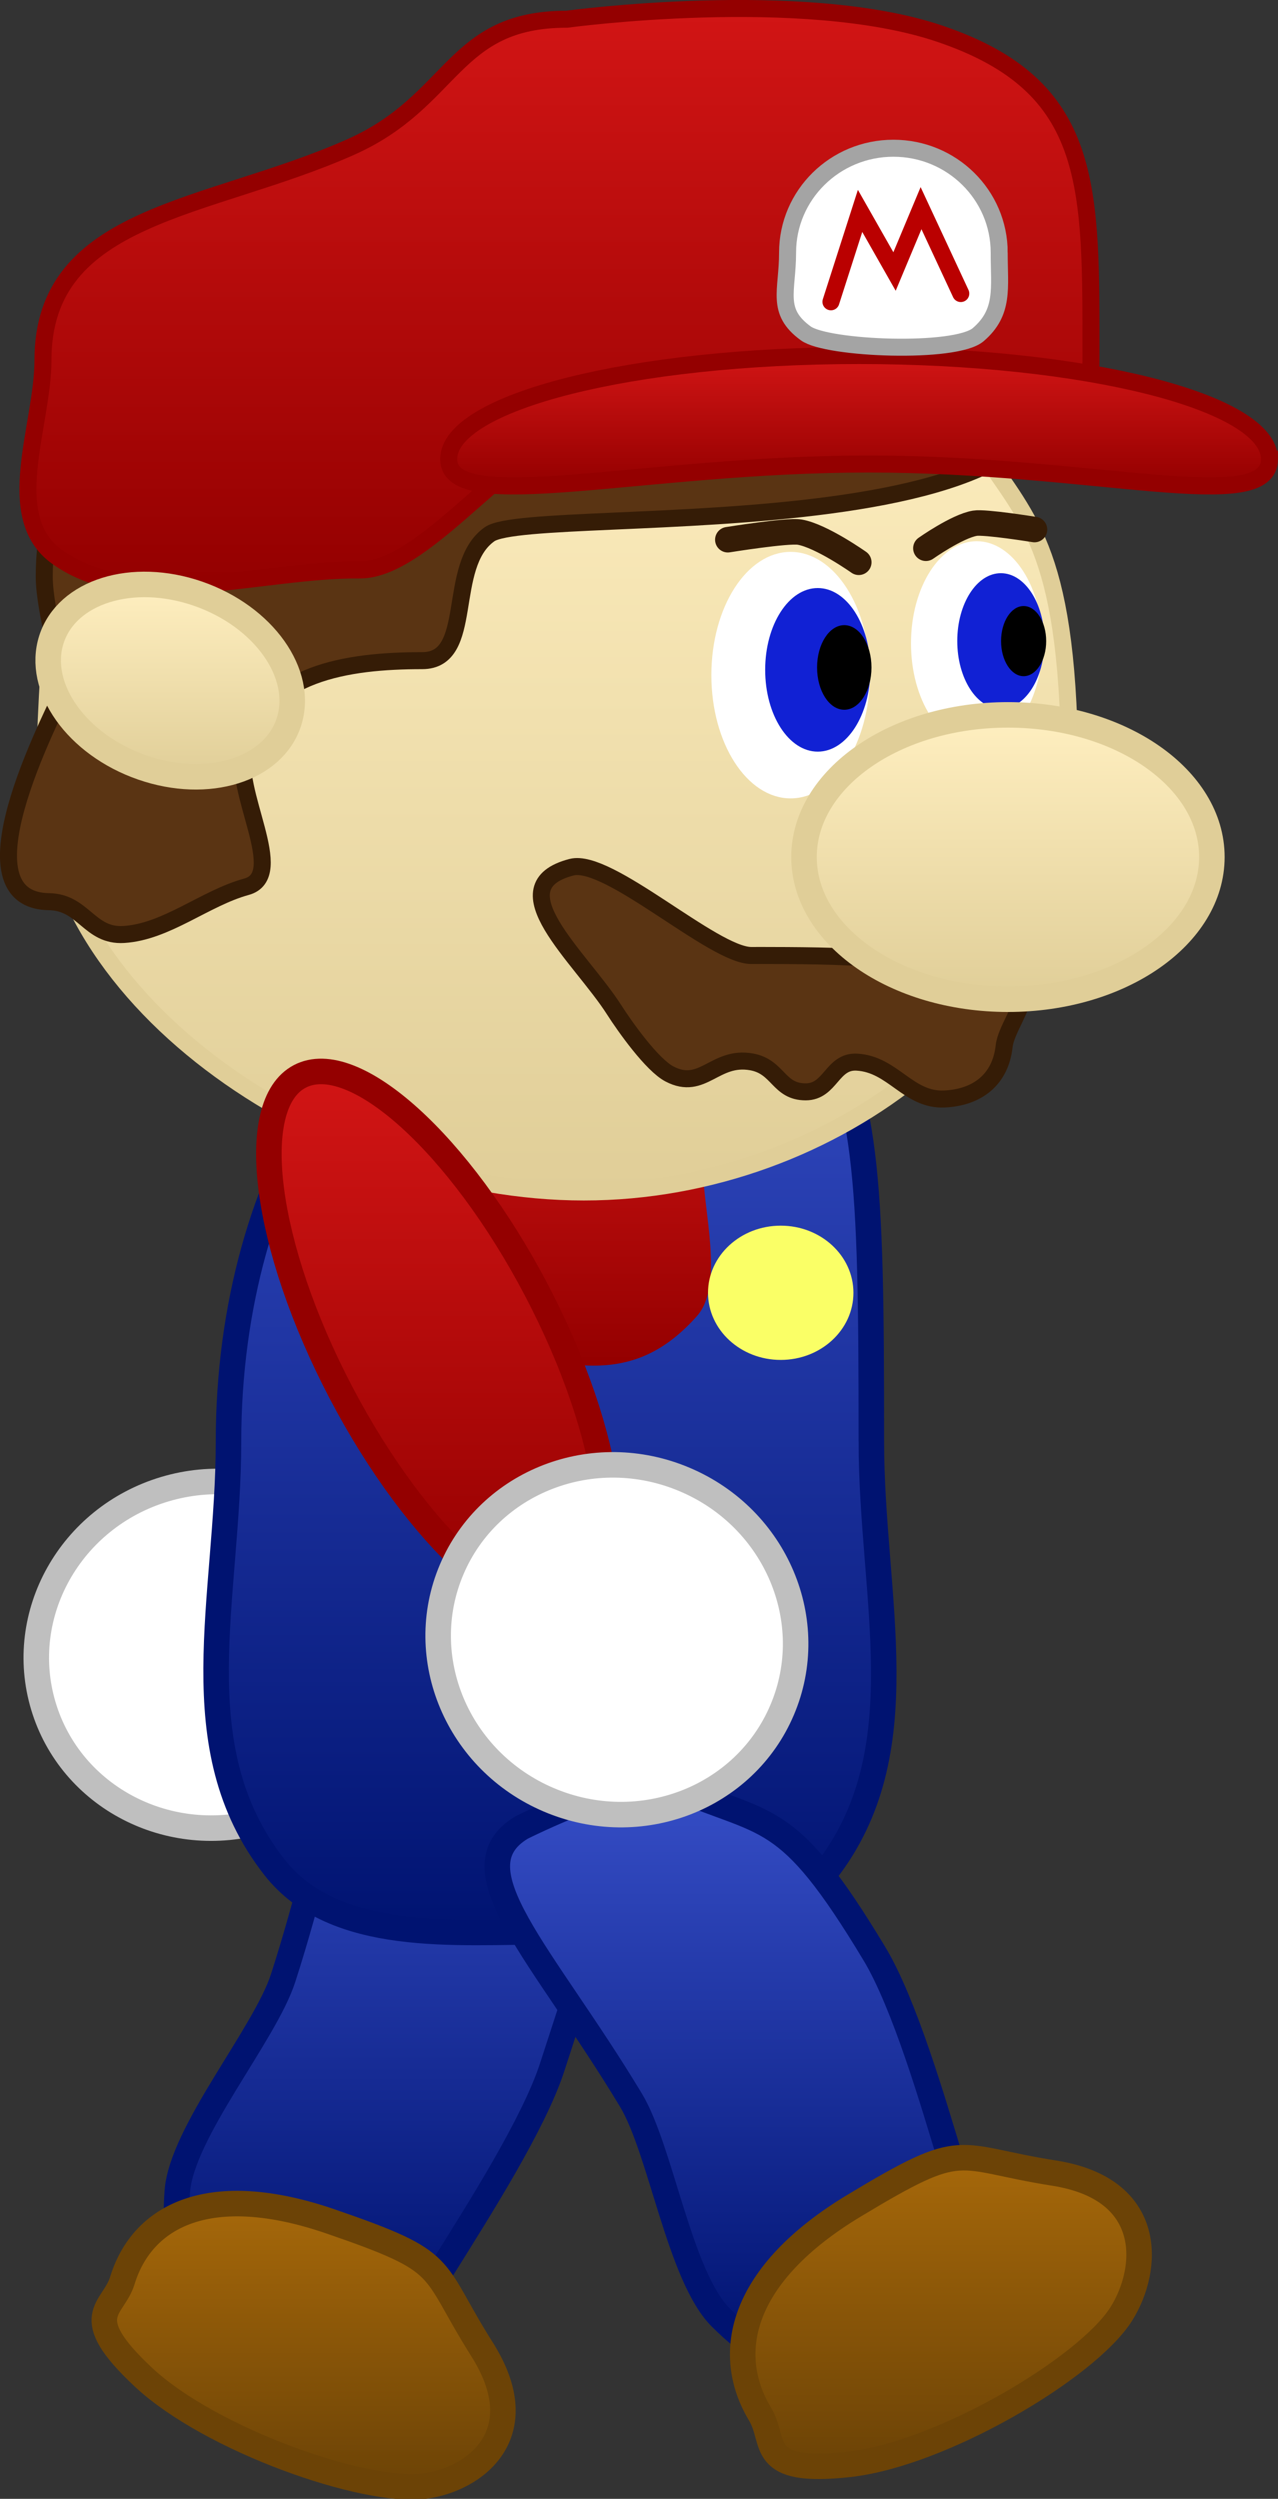 <svg version="1.1" xmlns="http://www.w3.org/2000/svg" xmlns:xlink="http://www.w3.org/1999/xlink" width="75.126" height="146.847" viewBox="0,0,75.126,146.847"><rect x="0" y="0" width="75.126" height="146.847" fill="#333333" stroke="none"/><defs><linearGradient x1="230.882" y1="212.134" x2="230.882" y2="248.226" gradientUnits="userSpaceOnUse" id="color-1"><stop offset="0" stop-color="#364ec7"/><stop offset="1" stop-color="#001371"/></linearGradient><linearGradient x1="225.595" y1="241.157" x2="225.595" y2="257.805" gradientUnits="userSpaceOnUse" id="color-2"><stop offset="0" stop-color="#a6680a"/><stop offset="1" stop-color="#6c4306"/></linearGradient><linearGradient x1="240.075" y1="166.081" x2="240.075" y2="225.281" gradientUnits="userSpaceOnUse" id="color-3"><stop offset="0" stop-color="#364ec7"/><stop offset="1" stop-color="#001371"/></linearGradient><linearGradient x1="241.665" y1="171.394" x2="241.665" y2="191.916" gradientUnits="userSpaceOnUse" id="color-4"><stop offset="0" stop-color="#d21515"/><stop offset="1" stop-color="#940000"/></linearGradient><linearGradient x1="240.511" y1="131.097" x2="240.511" y2="181.709" gradientUnits="userSpaceOnUse" id="color-5"><stop offset="0" stop-color="#ffefc0"/><stop offset="1" stop-color="#e0ce98"/></linearGradient><linearGradient x1="240.635" y1="112.161" x2="240.635" y2="146.07" gradientUnits="userSpaceOnUse" id="color-6"><stop offset="0" stop-color="#d21515"/><stop offset="1" stop-color="#940000"/></linearGradient><linearGradient x1="258.249" y1="132.554" x2="258.249" y2="140.218" gradientUnits="userSpaceOnUse" id="color-7"><stop offset="0" stop-color="#d21515"/><stop offset="1" stop-color="#940000"/></linearGradient><linearGradient x1="266.999" y1="153.671" x2="266.999" y2="170.381" gradientUnits="userSpaceOnUse" id="color-8"><stop offset="0" stop-color="#ffefc0"/><stop offset="1" stop-color="#e0ce98"/></linearGradient><linearGradient x1="217.753" y1="146.006" x2="217.753" y2="157.31" gradientUnits="userSpaceOnUse" id="color-9"><stop offset="0" stop-color="#ffefc0"/><stop offset="1" stop-color="#e0ce98"/></linearGradient><linearGradient x1="250.58" y1="216.414" x2="250.58" y2="250.041" gradientUnits="userSpaceOnUse" id="color-10"><stop offset="0" stop-color="#364ec7"/><stop offset="1" stop-color="#001371"/></linearGradient><linearGradient x1="263.058" y1="238.461" x2="263.058" y2="256.595" gradientUnits="userSpaceOnUse" id="color-11"><stop offset="0" stop-color="#a6680a"/><stop offset="1" stop-color="#6c4306"/></linearGradient><linearGradient x1="233.541" y1="174.624" x2="233.541" y2="206.364" gradientUnits="userSpaceOnUse" id="color-12"><stop offset="0" stop-color="#d21515"/><stop offset="1" stop-color="#940000"/></linearGradient></defs><g transform="translate(-207.748,-111.661)"><g data-paper-data="{&quot;isPaintingLayer&quot;:true}" fill-rule="nonzero" stroke-linejoin="miter" stroke-miterlimit="10" stroke-dasharray="" stroke-dashoffset="0" style="mix-blend-mode: normal"><g data-paper-data="{&quot;origPos&quot;:null,&quot;origRot&quot;:0}" stroke-width="1.5" stroke-linecap="butt"><path d="M242.381,178.272c2.949,1.991 0.963,10.089 -4.437,18.087c-5.4,7.998 -12.168,12.867 -15.117,10.876c-2.949,-1.991 -0.963,-10.089 4.437,-18.087c5.4,-7.998 12.168,-12.868 15.117,-10.876z" data-paper-data="{&quot;origRot&quot;:0,&quot;origPos&quot;:null,&quot;index&quot;:null}" fill="#d21515" stroke="#940000"/><path d="M230.384,205.901c1.608,5.374 -1.584,11.076 -7.131,12.736c-5.547,1.66 -11.347,-1.35 -12.956,-6.724c-1.608,-5.374 1.584,-11.076 7.131,-12.736c5.547,-1.66 11.347,1.35 12.956,6.724z" data-paper-data="{&quot;origPos&quot;:null,&quot;index&quot;:null}" fill="#ffffff" stroke="#bfbfbf"/></g><g data-paper-data="{&quot;origPos&quot;:null,&quot;origRot&quot;:0}" stroke-width="1.5" stroke-linecap="butt"><path d="M240.211,233.131c-1.074,3.327 -4.39,8.518 -6.236,11.488c-2.655,4.271 -4.684,4.208 -9.593,2.585c-4.932,-1.629 -6.572,-1.699 -6.212,-6.753c0.248,-3.476 5.154,-9.241 6.221,-12.547c3.152,-9.763 3.486,-17.047 7.921,-15.582c0,0 6.916,2.891 7.561,5.017c0,0 3.818,-0.372 3.768,2.805c-0.05,3.2 -0.279,3.224 -3.43,12.986z" data-paper-data="{&quot;origPos&quot;:null,&quot;origRot&quot;:0}" fill="url(#color-1)" stroke="#001371"/><path d="M236.086,249.726c3.148,4.985 -0.43,7.637 -3.357,8.031c-3.544,0.478 -12.626,-2.731 -16.542,-6.39c-3.916,-3.659 -1.778,-3.956 -1.248,-5.684c1.178,-3.843 5.163,-5.915 12.258,-3.472c7.095,2.443 5.74,2.53 8.889,7.515z" data-paper-data="{&quot;origPos&quot;:null,&quot;origRot&quot;:0}" fill="url(#color-2)" stroke="#6c4306"/></g><path d="" data-paper-data="{&quot;origPos&quot;:null}" fill="#c1770b" stroke="#6c4306" stroke-width="1.5" stroke-linecap="butt"/><g data-paper-data="{&quot;origPos&quot;:null}" stroke-linecap="butt"><path d="M258.969,196.356c0,9.264 2.841,18.238 -2.692,25.318c-3.547,4.538 -10.703,3.507 -16.202,3.507c-5.499,0 -12.655,0.738 -16.202,-3.8c-5.533,-7.079 -2.692,-15.761 -2.692,-25.025c0,-15.919 8.459,-28.825 18.894,-28.825c0,0 11.737,-4.401 15.226,2.131c3.472,6.501 3.668,10.774 3.668,26.694z" data-paper-data="{&quot;origPos&quot;:null}" fill="url(#color-3)" stroke="#001371" stroke-width="1.5"/><path d="M249.052,180.032c0,2.689 1.31,7.127 -0.342,8.978c-1.785,2 -3.673,2.92 -6.135,2.905c-2.726,-0.016 -4.606,-1.002 -6.881,-2.774c-2.339,-1.821 -1.87,-5.805 -1.87,-9.11c0,-4.771 3.409,-8.638 7.615,-8.638c4.205,0 7.615,3.867 7.615,8.638z" data-paper-data="{&quot;origPos&quot;:null}" fill="url(#color-4)" stroke="none" stroke-width="0"/><path d="M234.415,188.188c0,2.234 -1.962,4.044 -4.381,4.044c-2.42,0 -4.381,-1.811 -4.381,-4.044c0,-2.234 1.962,-4.044 4.381,-4.044c2.42,0 4.381,1.811 4.381,4.044z" data-paper-data="{&quot;origPos&quot;:null}" fill="#faff66" stroke="none" stroke-width="1.5"/><path d="M257.916,187.633c0,2.179 -1.913,3.945 -4.274,3.945c-2.36,0 -4.274,-1.766 -4.274,-3.945c0,-2.179 1.913,-3.945 4.274,-3.945c2.36,0 4.274,1.766 4.274,3.945z" data-paper-data="{&quot;origPos&quot;:null}" fill="#faff66" stroke="none" stroke-width="1.5"/></g><g data-paper-data="{&quot;origPos&quot;:null}"><path d="M270.632,157.486c0,13.378 -13.735,24.223 -28.564,24.223c-14.829,0 -31.679,-11.007 -31.679,-24.385c0,-4.842 0.689,-17.041 3.198,-21.122c5.781,-9.403 17.745,-2.94 28.481,-2.94c0,0 17.478,-4.071 23.39,4.874c2.805,4.244 5.174,5.972 5.174,19.35z" data-paper-data="{&quot;origPos&quot;:null}" fill="url(#color-5)" stroke="#e0ce98" stroke-width="1" stroke-linecap="butt"/><path d="M268.509,130.36c8.097,14.228 -29.334,10.832 -31.983,12.697c-2.601,1.831 -0.819,7.428 -3.96,7.428c-4.403,0 -9.256,0.714 -10.467,5.114c-0.701,2.546 2.601,7.5 0.137,8.173c-2.428,0.663 -4.705,2.652 -7.211,2.805c-2.032,0.124 -2.359,-1.896 -4.395,-1.928c-5.797,-0.09 0.788,-11.967 0.925,-12.589c0.046,-0.208 -1.206,-4.449 -1.206,-6.509c0,-11.174 10.779,-17.116 17.855,-17.116c7.076,0 32.207,-12.302 40.304,1.926z" data-paper-data="{&quot;origPos&quot;:null}" fill="#5a3413" stroke="#351c06" stroke-width="1" stroke-linecap="butt"/><path d="M267.914,169.937c0,0.937 -1.035,2.269 -1.137,3.2c-0.215,1.977 -1.587,3.019 -3.513,3.108c-2.126,0.098 -3.016,-2.043 -5.14,-2.166c-1.475,-0.085 -1.54,1.746 -3.017,1.746c-1.609,0 -1.592,-1.475 -3.177,-1.761c-2.164,-0.391 -2.866,1.732 -4.827,0.71c-1.026,-0.534 -2.618,-2.776 -3.25,-3.766c-2.002,-3.133 -6.906,-7.245 -2.506,-8.385c2.165,-0.561 8.333,5.189 10.565,5.189c0,0 3.74,-0.017 5.598,0.082c4.213,0.223 10.403,-2.389 10.403,2.044z" data-paper-data="{&quot;origPos&quot;:null}" fill="#5a3413" stroke="#351c06" stroke-width="1" stroke-linecap="butt"/><path d="M271.879,132.828c0,10.226 -12.292,3.931 -29.304,3.931c-4.119,0 -9.57,8.433 -13.688,8.396c-5.839,-0.053 -13.193,2.545 -17.805,-0.787c-3.256,-2.352 -0.809,-7.705 -0.809,-11.54c0,-8.665 9.693,-8.79 18.094,-12.528c6.107,-2.717 5.94,-7.51 12.709,-7.51c0,0 13.856,-1.879 21.919,0.853c9.128,3.093 8.884,8.958 8.884,19.185z" data-paper-data="{&quot;origPos&quot;:null}" fill="url(#color-6)" stroke="#940000" stroke-width="1" stroke-linecap="butt"/><path d="M282.373,138.646c0,3.364 -10.256,0.283 -23.579,0.283c-13.324,0 -24.67,3.081 -24.67,-0.283c0,-3.364 10.801,-6.091 24.124,-6.091c13.324,0 24.124,2.727 24.124,6.091z" data-paper-data="{&quot;origPos&quot;:null}" fill="url(#color-7)" stroke="#940000" stroke-width="1" stroke-linecap="butt"/><path d="M266.484,126.505c0,2.073 0.307,3.503 -1.232,4.822c-1.329,1.138 -8.882,0.84 -10.137,-0.075c-1.788,-1.302 -1.07,-2.478 -1.07,-4.747c0,-3.387 2.785,-6.133 6.22,-6.133c3.435,0 6.22,2.746 6.22,6.133z" data-paper-data="{&quot;origPos&quot;:null}" fill="#ffffff" stroke="#a4a4a4" stroke-width="1" stroke-linecap="butt"/><path d="M258.881,151.336c0,4 -2.086,7.243 -4.658,7.243c-2.573,0 -4.658,-3.243 -4.658,-7.243c0,-4 2.086,-7.243 4.658,-7.243c2.573,0 4.658,3.243 4.658,7.243z" data-paper-data="{&quot;origPos&quot;:null}" fill="#ffffff" stroke="none" stroke-width="0" stroke-linecap="butt"/><path d="M256.594,129.397l1.713,-5.342l2.025,3.562l1.558,-3.724l2.337,5.019" data-paper-data="{&quot;origPos&quot;:null}" fill="none" stroke="#ba0000" stroke-width="1" stroke-linecap="round"/><path d="M250.533,143.378c0,0 3.514,-0.568 4.225,-0.446c1.272,0.218 3.472,1.772 3.472,1.772" data-paper-data="{&quot;origPos&quot;:null,&quot;origRot&quot;:0}" fill="none" stroke="#351c06" stroke-width="1.5" stroke-linecap="round"/><path d="M258.91,151.025c0,2.655 -1.384,4.807 -3.091,4.807c-1.707,0 -3.091,-2.152 -3.091,-4.807c0,-2.655 1.384,-4.807 3.091,-4.807c1.707,0 3.091,2.152 3.091,4.807z" data-paper-data="{&quot;origPos&quot;:null}" fill="#1121d4" stroke="none" stroke-width="0" stroke-linecap="butt"/><path d="M258.977,150.885c0,1.373 -0.716,2.486 -1.599,2.486c-0.883,0 -1.599,-1.113 -1.599,-2.486c0,-1.373 0.716,-2.486 1.599,-2.486c0.883,0 1.599,1.113 1.599,2.486z" data-paper-data="{&quot;origPos&quot;:null}" fill="#000000" stroke="none" stroke-width="0" stroke-linecap="butt"/><path d="M265.163,143.466c2.133,0 3.863,2.689 3.863,6.005c0,3.317 -1.729,6.005 -3.863,6.005c-2.133,0 -3.863,-2.689 -3.863,-6.005c0,-3.317 1.729,-6.005 3.863,-6.005z" data-paper-data="{&quot;origPos&quot;:null,&quot;index&quot;:null}" fill="#ffffff" stroke="none" stroke-width="0" stroke-linecap="butt"/><path d="M262.176,143.88c0,0 1.824,-1.289 2.879,-1.47c0.59,-0.101 3.504,0.37 3.504,0.37" data-paper-data="{&quot;origPos&quot;:null,&quot;origRot&quot;:0,&quot;index&quot;:null}" fill="none" stroke="#351c06" stroke-width="1.5" stroke-linecap="round"/><path d="M266.583,145.345c1.416,0 2.563,1.784 2.563,3.986c0,2.201 -1.148,3.986 -2.563,3.986c-1.416,0 -2.563,-1.784 -2.563,-3.986c0,-2.201 1.148,-3.986 2.563,-3.986z" data-paper-data="{&quot;origPos&quot;:null,&quot;index&quot;:null}" fill="#1121d4" stroke="none" stroke-width="0" stroke-linecap="butt"/><path d="M267.921,147.276c0.732,0 1.326,0.923 1.326,2.061c0,1.138 -0.593,2.061 -1.326,2.061c-0.732,0 -1.326,-0.923 -1.326,-2.061c0,-1.138 0.593,-2.061 1.326,-2.061z" data-paper-data="{&quot;origPos&quot;:null,&quot;index&quot;:null}" fill="#000000" stroke="none" stroke-width="0" stroke-linecap="butt"/><path d="M278.987,162.026c0,4.614 -5.367,8.355 -11.988,8.355c-6.621,0 -11.988,-3.741 -11.988,-8.355c0,-4.614 5.367,-8.355 11.988,-8.355c6.621,0 11.988,3.741 11.988,8.355z" data-paper-data="{&quot;origPos&quot;:null}" fill="url(#color-8)" stroke="#e0ce98" stroke-width="1.5" stroke-linecap="butt"/><path d="M224.735,154.077c-0.905,2.82 -4.764,4.024 -8.62,2.688c-3.856,-1.336 -6.249,-4.705 -5.344,-7.526c0.905,-2.82 4.764,-4.024 8.62,-2.688c3.856,1.336 6.249,4.705 5.344,7.526z" data-paper-data="{&quot;origRot&quot;:0,&quot;origPos&quot;:null}" fill="url(#color-9)" stroke="#e0ce98" stroke-width="1.5" stroke-linecap="butt"/></g><g data-paper-data="{&quot;origPos&quot;:null,&quot;origRot&quot;:0}" stroke-width="1.5" stroke-linecap="butt"><path d="M259.142,226.458c1.78,2.953 3.479,8.802 4.484,12.109c1.446,4.756 0.065,6.253 -4.374,8.928c-4.459,2.687 -5.589,3.885 -9.129,0.363c-2.434,-2.423 -3.516,-9.845 -5.285,-12.779c-5.222,-8.664 -10.445,-13.601 -6.435,-16.018c0,0 6.705,-3.38 8.718,-2.501c5.804,2.533 6.798,1.234 12.02,9.898z" data-paper-data="{&quot;origPos&quot;:null}" fill="url(#color-10)" stroke="#001371"/><path d="M269.707,239.365c5.957,0.935 5.61,5.651 3.956,8.275c-2.003,3.177 -10.56,8.24 -16.008,8.842c-5.447,0.602 -4.245,-1.321 -5.225,-2.947c-2.179,-3.616 -1.113,-8.254 5.523,-12.254c6.636,-4 5.797,-2.851 11.754,-1.916z" data-paper-data="{&quot;origPos&quot;:null}" fill="url(#color-11)" stroke="#6c4306"/></g><g data-paper-data="{&quot;origPos&quot;:null,&quot;origRot&quot;:0}" stroke-width="1.5" stroke-linecap="butt"><path d="M239.285,187.482c4.511,8.604 5.596,16.927 2.424,18.59c-3.173,1.663 -9.401,-3.963 -13.913,-12.566c-4.511,-8.604 -5.596,-16.927 -2.424,-18.59c3.173,-1.663 9.401,3.963 13.913,12.566z" data-paper-data="{&quot;origRot&quot;:0,&quot;origPos&quot;:null}" fill="url(#color-12)" stroke="#940000"/><path d="M248.009,198.612c5.365,2.279 7.924,8.34 5.716,13.537c-2.208,5.197 -8.347,7.562 -13.711,5.283c-5.365,-2.279 -7.924,-8.34 -5.716,-13.537c2.208,-5.197 8.347,-7.562 13.711,-5.283z" data-paper-data="{&quot;origPos&quot;:null,&quot;origRot&quot;:0}" fill="#ffffff" stroke="#bfbfbf"/></g></g></g></svg>